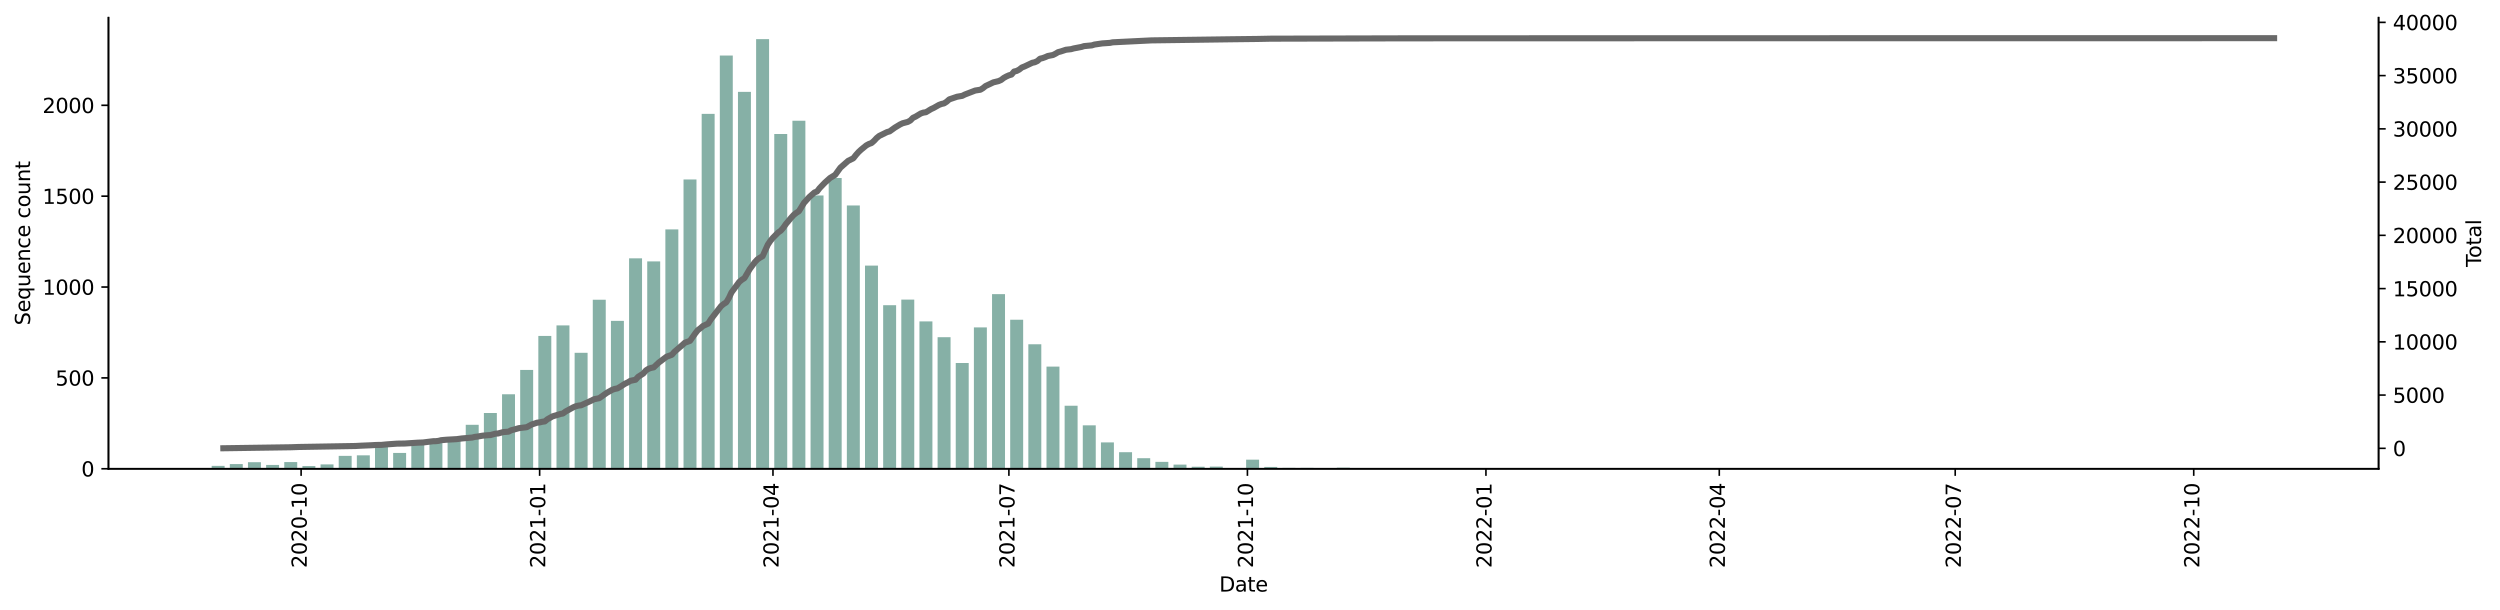<?xml version="1.0" encoding="utf-8" standalone="no"?>
<!DOCTYPE svg PUBLIC "-//W3C//DTD SVG 1.1//EN"
  "http://www.w3.org/Graphics/SVG/1.1/DTD/svg11.dtd">
<svg xmlns:xlink="http://www.w3.org/1999/xlink" width="1229.019pt" height="300.109pt" viewBox="0 0 1229.019 300.109" xmlns="http://www.w3.org/2000/svg" version="1.1">
 <defs>
  <style type="text/css">*{stroke-linejoin: round; stroke-linecap: butt}</style>
 </defs>
 <g id="figure_1">
  <g id="patch_1">
   <path d="M 0 300.109 
L 1229.019 300.109 
L 1229.019 0 
L 0 0 
z
" style="fill: #ffffff"/>
  </g>
  <g id="axes_1">
   <g id="patch_2">
    <path d="M 53.328 230.448 
L 1169.328 230.448 
L 1169.328 8.688 
L 53.328 8.688 
z
" style="fill: #ffffff"/>
   </g>
   <g id="patch_3">
    <path d="M 104.055 230.448 
L 110.428 230.448 
L 110.428 229.019 
L 104.055 229.019 
z
" clip-path="url(#p44bc450952)" style="fill: #86b0a6"/>
   </g>
   <g id="patch_4">
    <path d="M 112.977 230.448 
L 119.35 230.448 
L 119.35 228.125 
L 112.977 228.125 
z
" clip-path="url(#p44bc450952)" style="fill: #86b0a6"/>
   </g>
   <g id="patch_5">
    <path d="M 121.899 230.448 
L 128.272 230.448 
L 128.272 227.232 
L 121.899 227.232 
z
" clip-path="url(#p44bc450952)" style="fill: #86b0a6"/>
   </g>
   <g id="patch_6">
    <path d="M 130.821 230.448 
L 137.194 230.448 
L 137.194 228.572 
L 130.821 228.572 
z
" clip-path="url(#p44bc450952)" style="fill: #86b0a6"/>
   </g>
   <g id="patch_7">
    <path d="M 139.743 230.448 
L 146.116 230.448 
L 146.116 227.142 
L 139.743 227.142 
z
" clip-path="url(#p44bc450952)" style="fill: #86b0a6"/>
   </g>
   <g id="patch_8">
    <path d="M 148.665 230.448 
L 155.038 230.448 
L 155.038 229.108 
L 148.665 229.108 
z
" clip-path="url(#p44bc450952)" style="fill: #86b0a6"/>
   </g>
   <g id="patch_9">
    <path d="M 157.587 230.448 
L 163.959 230.448 
L 163.959 228.304 
L 157.587 228.304 
z
" clip-path="url(#p44bc450952)" style="fill: #86b0a6"/>
   </g>
   <g id="patch_10">
    <path d="M 166.509 230.448 
L 172.881 230.448 
L 172.881 224.105 
L 166.509 224.105 
z
" clip-path="url(#p44bc450952)" style="fill: #86b0a6"/>
   </g>
   <g id="patch_11">
    <path d="M 175.43 230.448 
L 181.803 230.448 
L 181.803 223.837 
L 175.43 223.837 
z
" clip-path="url(#p44bc450952)" style="fill: #86b0a6"/>
   </g>
   <g id="patch_12">
    <path d="M 184.352 230.448 
L 190.725 230.448 
L 190.725 219.727 
L 184.352 219.727 
z
" clip-path="url(#p44bc450952)" style="fill: #86b0a6"/>
   </g>
   <g id="patch_13">
    <path d="M 193.274 230.448 
L 199.647 230.448 
L 199.647 222.675 
L 193.274 222.675 
z
" clip-path="url(#p44bc450952)" style="fill: #86b0a6"/>
   </g>
   <g id="patch_14">
    <path d="M 202.196 230.448 
L 208.569 230.448 
L 208.569 217.762 
L 202.196 217.762 
z
" clip-path="url(#p44bc450952)" style="fill: #86b0a6"/>
   </g>
   <g id="patch_15">
    <path d="M 211.118 230.448 
L 217.491 230.448 
L 217.491 216.511 
L 211.118 216.511 
z
" clip-path="url(#p44bc450952)" style="fill: #86b0a6"/>
   </g>
   <g id="patch_16">
    <path d="M 220.04 230.448 
L 226.413 230.448 
L 226.413 215.707 
L 220.04 215.707 
z
" clip-path="url(#p44bc450952)" style="fill: #86b0a6"/>
   </g>
   <g id="patch_17">
    <path d="M 228.962 230.448 
L 235.335 230.448 
L 235.335 208.828 
L 228.962 208.828 
z
" clip-path="url(#p44bc450952)" style="fill: #86b0a6"/>
   </g>
   <g id="patch_18">
    <path d="M 237.884 230.448 
L 244.256 230.448 
L 244.256 203.021 
L 237.884 203.021 
z
" clip-path="url(#p44bc450952)" style="fill: #86b0a6"/>
   </g>
   <g id="patch_19">
    <path d="M 246.806 230.448 
L 253.178 230.448 
L 253.178 193.819 
L 246.806 193.819 
z
" clip-path="url(#p44bc450952)" style="fill: #86b0a6"/>
   </g>
   <g id="patch_20">
    <path d="M 255.727 230.448 
L 262.1 230.448 
L 262.1 181.847 
L 255.727 181.847 
z
" clip-path="url(#p44bc450952)" style="fill: #86b0a6"/>
   </g>
   <g id="patch_21">
    <path d="M 264.649 230.448 
L 271.022 230.448 
L 271.022 165.14 
L 264.649 165.14 
z
" clip-path="url(#p44bc450952)" style="fill: #86b0a6"/>
   </g>
   <g id="patch_22">
    <path d="M 273.571 230.448 
L 279.944 230.448 
L 279.944 159.959 
L 273.571 159.959 
z
" clip-path="url(#p44bc450952)" style="fill: #86b0a6"/>
   </g>
   <g id="patch_23">
    <path d="M 282.493 230.448 
L 288.866 230.448 
L 288.866 173.449 
L 282.493 173.449 
z
" clip-path="url(#p44bc450952)" style="fill: #86b0a6"/>
   </g>
   <g id="patch_24">
    <path d="M 291.415 230.448 
L 297.788 230.448 
L 297.788 147.362 
L 291.415 147.362 
z
" clip-path="url(#p44bc450952)" style="fill: #86b0a6"/>
   </g>
   <g id="patch_25">
    <path d="M 300.337 230.448 
L 306.71 230.448 
L 306.71 157.725 
L 300.337 157.725 
z
" clip-path="url(#p44bc450952)" style="fill: #86b0a6"/>
   </g>
   <g id="patch_26">
    <path d="M 309.259 230.448 
L 315.631 230.448 
L 315.631 126.992 
L 309.259 126.992 
z
" clip-path="url(#p44bc450952)" style="fill: #86b0a6"/>
   </g>
   <g id="patch_27">
    <path d="M 318.181 230.448 
L 324.553 230.448 
L 324.553 128.511 
L 318.181 128.511 
z
" clip-path="url(#p44bc450952)" style="fill: #86b0a6"/>
   </g>
   <g id="patch_28">
    <path d="M 327.102 230.448 
L 333.475 230.448 
L 333.475 112.787 
L 327.102 112.787 
z
" clip-path="url(#p44bc450952)" style="fill: #86b0a6"/>
   </g>
   <g id="patch_29">
    <path d="M 336.024 230.448 
L 342.397 230.448 
L 342.397 88.219 
L 336.024 88.219 
z
" clip-path="url(#p44bc450952)" style="fill: #86b0a6"/>
   </g>
   <g id="patch_30">
    <path d="M 344.946 230.448 
L 351.319 230.448 
L 351.319 55.967 
L 344.946 55.967 
z
" clip-path="url(#p44bc450952)" style="fill: #86b0a6"/>
   </g>
   <g id="patch_31">
    <path d="M 353.868 230.448 
L 360.241 230.448 
L 360.241 27.289 
L 353.868 27.289 
z
" clip-path="url(#p44bc450952)" style="fill: #86b0a6"/>
   </g>
   <g id="patch_32">
    <path d="M 362.79 230.448 
L 369.163 230.448 
L 369.163 45.157 
L 362.79 45.157 
z
" clip-path="url(#p44bc450952)" style="fill: #86b0a6"/>
   </g>
   <g id="patch_33">
    <path d="M 371.712 230.448 
L 378.085 230.448 
L 378.085 19.248 
L 371.712 19.248 
z
" clip-path="url(#p44bc450952)" style="fill: #86b0a6"/>
   </g>
   <g id="patch_34">
    <path d="M 380.634 230.448 
L 387.007 230.448 
L 387.007 65.883 
L 380.634 65.883 
z
" clip-path="url(#p44bc450952)" style="fill: #86b0a6"/>
   </g>
   <g id="patch_35">
    <path d="M 389.556 230.448 
L 395.928 230.448 
L 395.928 59.362 
L 389.556 59.362 
z
" clip-path="url(#p44bc450952)" style="fill: #86b0a6"/>
   </g>
   <g id="patch_36">
    <path d="M 398.478 230.448 
L 404.85 230.448 
L 404.85 96.08 
L 398.478 96.08 
z
" clip-path="url(#p44bc450952)" style="fill: #86b0a6"/>
   </g>
   <g id="patch_37">
    <path d="M 407.399 230.448 
L 413.772 230.448 
L 413.772 87.504 
L 407.399 87.504 
z
" clip-path="url(#p44bc450952)" style="fill: #86b0a6"/>
   </g>
   <g id="patch_38">
    <path d="M 416.321 230.448 
L 422.694 230.448 
L 422.694 100.994 
L 416.321 100.994 
z
" clip-path="url(#p44bc450952)" style="fill: #86b0a6"/>
   </g>
   <g id="patch_39">
    <path d="M 425.243 230.448 
L 431.616 230.448 
L 431.616 130.566 
L 425.243 130.566 
z
" clip-path="url(#p44bc450952)" style="fill: #86b0a6"/>
   </g>
   <g id="patch_40">
    <path d="M 434.165 230.448 
L 440.538 230.448 
L 440.538 150.042 
L 434.165 150.042 
z
" clip-path="url(#p44bc450952)" style="fill: #86b0a6"/>
   </g>
   <g id="patch_41">
    <path d="M 443.087 230.448 
L 449.46 230.448 
L 449.46 147.272 
L 443.087 147.272 
z
" clip-path="url(#p44bc450952)" style="fill: #86b0a6"/>
   </g>
   <g id="patch_42">
    <path d="M 452.009 230.448 
L 458.382 230.448 
L 458.382 157.993 
L 452.009 157.993 
z
" clip-path="url(#p44bc450952)" style="fill: #86b0a6"/>
   </g>
   <g id="patch_43">
    <path d="M 460.931 230.448 
L 467.303 230.448 
L 467.303 165.766 
L 460.931 165.766 
z
" clip-path="url(#p44bc450952)" style="fill: #86b0a6"/>
   </g>
   <g id="patch_44">
    <path d="M 469.853 230.448 
L 476.225 230.448 
L 476.225 178.452 
L 469.853 178.452 
z
" clip-path="url(#p44bc450952)" style="fill: #86b0a6"/>
   </g>
   <g id="patch_45">
    <path d="M 478.774 230.448 
L 485.147 230.448 
L 485.147 160.941 
L 478.774 160.941 
z
" clip-path="url(#p44bc450952)" style="fill: #86b0a6"/>
   </g>
   <g id="patch_46">
    <path d="M 487.696 230.448 
L 494.069 230.448 
L 494.069 144.592 
L 487.696 144.592 
z
" clip-path="url(#p44bc450952)" style="fill: #86b0a6"/>
   </g>
   <g id="patch_47">
    <path d="M 496.618 230.448 
L 502.991 230.448 
L 502.991 157.189 
L 496.618 157.189 
z
" clip-path="url(#p44bc450952)" style="fill: #86b0a6"/>
   </g>
   <g id="patch_48">
    <path d="M 505.54 230.448 
L 511.913 230.448 
L 511.913 169.25 
L 505.54 169.25 
z
" clip-path="url(#p44bc450952)" style="fill: #86b0a6"/>
   </g>
   <g id="patch_49">
    <path d="M 514.462 230.448 
L 520.835 230.448 
L 520.835 180.239 
L 514.462 180.239 
z
" clip-path="url(#p44bc450952)" style="fill: #86b0a6"/>
   </g>
   <g id="patch_50">
    <path d="M 523.384 230.448 
L 529.757 230.448 
L 529.757 199.447 
L 523.384 199.447 
z
" clip-path="url(#p44bc450952)" style="fill: #86b0a6"/>
   </g>
   <g id="patch_51">
    <path d="M 532.306 230.448 
L 538.679 230.448 
L 538.679 209.096 
L 532.306 209.096 
z
" clip-path="url(#p44bc450952)" style="fill: #86b0a6"/>
   </g>
   <g id="patch_52">
    <path d="M 541.228 230.448 
L 547.6 230.448 
L 547.6 217.494 
L 541.228 217.494 
z
" clip-path="url(#p44bc450952)" style="fill: #86b0a6"/>
   </g>
   <g id="patch_53">
    <path d="M 550.15 230.448 
L 556.522 230.448 
L 556.522 222.318 
L 550.15 222.318 
z
" clip-path="url(#p44bc450952)" style="fill: #86b0a6"/>
   </g>
   <g id="patch_54">
    <path d="M 559.071 230.448 
L 565.444 230.448 
L 565.444 225.266 
L 559.071 225.266 
z
" clip-path="url(#p44bc450952)" style="fill: #86b0a6"/>
   </g>
   <g id="patch_55">
    <path d="M 567.993 230.448 
L 574.366 230.448 
L 574.366 227.053 
L 567.993 227.053 
z
" clip-path="url(#p44bc450952)" style="fill: #86b0a6"/>
   </g>
   <g id="patch_56">
    <path d="M 576.915 230.448 
L 583.288 230.448 
L 583.288 228.393 
L 576.915 228.393 
z
" clip-path="url(#p44bc450952)" style="fill: #86b0a6"/>
   </g>
   <g id="patch_57">
    <path d="M 585.837 230.448 
L 592.21 230.448 
L 592.21 229.465 
L 585.837 229.465 
z
" clip-path="url(#p44bc450952)" style="fill: #86b0a6"/>
   </g>
   <g id="patch_58">
    <path d="M 594.759 230.448 
L 601.132 230.448 
L 601.132 229.376 
L 594.759 229.376 
z
" clip-path="url(#p44bc450952)" style="fill: #86b0a6"/>
   </g>
   <g id="patch_59">
    <path d="M 603.681 230.448 
L 610.054 230.448 
L 610.054 230.18 
L 603.681 230.18 
z
" clip-path="url(#p44bc450952)" style="fill: #86b0a6"/>
   </g>
   <g id="patch_60">
    <path d="M 612.603 230.448 
L 618.975 230.448 
L 618.975 225.981 
L 612.603 225.981 
z
" clip-path="url(#p44bc450952)" style="fill: #86b0a6"/>
   </g>
   <g id="patch_61">
    <path d="M 621.525 230.448 
L 627.897 230.448 
L 627.897 229.555 
L 621.525 229.555 
z
" clip-path="url(#p44bc450952)" style="fill: #86b0a6"/>
   </g>
   <g id="patch_62">
    <path d="M 630.446 230.448 
L 636.819 230.448 
L 636.819 230.001 
L 630.446 230.001 
z
" clip-path="url(#p44bc450952)" style="fill: #86b0a6"/>
   </g>
   <g id="patch_63">
    <path d="M 639.368 230.448 
L 645.741 230.448 
L 645.741 230.001 
L 639.368 230.001 
z
" clip-path="url(#p44bc450952)" style="fill: #86b0a6"/>
   </g>
   <g id="patch_64">
    <path d="M 648.29 230.448 
L 654.663 230.448 
L 654.663 230.18 
L 648.29 230.18 
z
" clip-path="url(#p44bc450952)" style="fill: #86b0a6"/>
   </g>
   <g id="patch_65">
    <path d="M 657.212 230.448 
L 663.585 230.448 
L 663.585 229.912 
L 657.212 229.912 
z
" clip-path="url(#p44bc450952)" style="fill: #86b0a6"/>
   </g>
   <g id="patch_66">
    <path d="M 666.134 230.448 
L 672.507 230.448 
L 672.507 230.359 
L 666.134 230.359 
z
" clip-path="url(#p44bc450952)" style="fill: #86b0a6"/>
   </g>
   <g id="patch_67">
    <path d="M 675.056 230.448 
L 681.429 230.448 
L 681.429 230.269 
L 675.056 230.269 
z
" clip-path="url(#p44bc450952)" style="fill: #86b0a6"/>
   </g>
   <g id="patch_68">
    <path d="M 683.978 230.448 
L 690.351 230.448 
L 690.351 230.18 
L 683.978 230.18 
z
" clip-path="url(#p44bc450952)" style="fill: #86b0a6"/>
   </g>
   <g id="patch_69">
    <path d="M 692.9 230.448 
L 699.272 230.448 
L 699.272 230.359 
L 692.9 230.359 
z
" clip-path="url(#p44bc450952)" style="fill: #86b0a6"/>
   </g>
   <g id="patch_70">
    <path d="M 701.822 230.448 
L 708.194 230.448 
L 708.194 230.359 
L 701.822 230.359 
z
" clip-path="url(#p44bc450952)" style="fill: #86b0a6"/>
   </g>
   <g id="patch_71">
    <path d="M 719.665 230.448 
L 726.038 230.448 
L 726.038 230.359 
L 719.665 230.359 
z
" clip-path="url(#p44bc450952)" style="fill: #86b0a6"/>
   </g>
   <g id="patch_72">
    <path d="M 728.587 230.448 
L 734.96 230.448 
L 734.96 230.359 
L 728.587 230.359 
z
" clip-path="url(#p44bc450952)" style="fill: #86b0a6"/>
   </g>
   <g id="patch_73">
    <path d="M 746.431 230.448 
L 752.804 230.448 
L 752.804 230.269 
L 746.431 230.269 
z
" clip-path="url(#p44bc450952)" style="fill: #86b0a6"/>
   </g>
   <g id="patch_74">
    <path d="M 817.806 230.448 
L 824.179 230.448 
L 824.179 230.269 
L 817.806 230.269 
z
" clip-path="url(#p44bc450952)" style="fill: #86b0a6"/>
   </g>
   <g id="patch_75">
    <path d="M 826.728 230.448 
L 833.101 230.448 
L 833.101 230.359 
L 826.728 230.359 
z
" clip-path="url(#p44bc450952)" style="fill: #86b0a6"/>
   </g>
   <g id="patch_76">
    <path d="M 1005.165 230.448 
L 1011.538 230.448 
L 1011.538 230.359 
L 1005.165 230.359 
z
" clip-path="url(#p44bc450952)" style="fill: #86b0a6"/>
   </g>
   <g id="patch_77">
    <path d="M 1040.853 230.448 
L 1047.226 230.448 
L 1047.226 230.359 
L 1040.853 230.359 
z
" clip-path="url(#p44bc450952)" style="fill: #86b0a6"/>
   </g>
   <g id="patch_78">
    <path d="M 1067.619 230.448 
L 1073.991 230.448 
L 1073.991 230.359 
L 1067.619 230.359 
z
" clip-path="url(#p44bc450952)" style="fill: #86b0a6"/>
   </g>
   <g id="patch_79">
    <path d="M 1112.228 230.448 
L 1118.601 230.448 
L 1118.601 230.269 
L 1112.228 230.269 
z
" clip-path="url(#p44bc450952)" style="fill: #86b0a6"/>
   </g>
   <g id="matplotlib.axis_1">
    <g id="xtick_1">
     <g id="line2d_1">
      <defs>
       <path id="ma2fa3b0c61" d="M 0 0 
L 0 3.5 
" style="stroke: #000000; stroke-width: 0.8"/>
      </defs>
      <g>
       <use xlink:href="#ma2fa3b0c61" x="148.028" y="230.448" style="stroke: #000000; stroke-width: 0.8"/>
      </g>
     </g>
     <g id="text_1">
      <!-- 2020-10 -->
      <g transform="translate(150.787 279.231)rotate(-90)scale(0.1 -0.1)">
       <defs>
        <path id="DejaVuSans-32" d="M 1228 531 
L 3431 531 
L 3431 0 
L 469 0 
L 469 531 
Q 828 903 1448 1529 
Q 2069 2156 2228 2338 
Q 2531 2678 2651 2914 
Q 2772 3150 2772 3378 
Q 2772 3750 2511 3984 
Q 2250 4219 1831 4219 
Q 1534 4219 1204 4116 
Q 875 4013 500 3803 
L 500 4441 
Q 881 4594 1212 4672 
Q 1544 4750 1819 4750 
Q 2544 4750 2975 4387 
Q 3406 4025 3406 3419 
Q 3406 3131 3298 2873 
Q 3191 2616 2906 2266 
Q 2828 2175 2409 1742 
Q 1991 1309 1228 531 
z
" transform="scale(0.016)"/>
        <path id="DejaVuSans-30" d="M 2034 4250 
Q 1547 4250 1301 3770 
Q 1056 3291 1056 2328 
Q 1056 1369 1301 889 
Q 1547 409 2034 409 
Q 2525 409 2770 889 
Q 3016 1369 3016 2328 
Q 3016 3291 2770 3770 
Q 2525 4250 2034 4250 
z
M 2034 4750 
Q 2819 4750 3233 4129 
Q 3647 3509 3647 2328 
Q 3647 1150 3233 529 
Q 2819 -91 2034 -91 
Q 1250 -91 836 529 
Q 422 1150 422 2328 
Q 422 3509 836 4129 
Q 1250 4750 2034 4750 
z
" transform="scale(0.016)"/>
        <path id="DejaVuSans-2d" d="M 313 2009 
L 1997 2009 
L 1997 1497 
L 313 1497 
L 313 2009 
z
" transform="scale(0.016)"/>
        <path id="DejaVuSans-31" d="M 794 531 
L 1825 531 
L 1825 4091 
L 703 3866 
L 703 4441 
L 1819 4666 
L 2450 4666 
L 2450 531 
L 3481 531 
L 3481 0 
L 794 0 
L 794 531 
z
" transform="scale(0.016)"/>
       </defs>
       <use xlink:href="#DejaVuSans-32"/>
       <use xlink:href="#DejaVuSans-30" x="63.623"/>
       <use xlink:href="#DejaVuSans-32" x="127.246"/>
       <use xlink:href="#DejaVuSans-30" x="190.869"/>
       <use xlink:href="#DejaVuSans-2d" x="254.492"/>
       <use xlink:href="#DejaVuSans-31" x="290.576"/>
       <use xlink:href="#DejaVuSans-30" x="354.199"/>
      </g>
     </g>
    </g>
    <g id="xtick_2">
     <g id="line2d_2">
      <g>
       <use xlink:href="#ma2fa3b0c61" x="265.287" y="230.448" style="stroke: #000000; stroke-width: 0.8"/>
      </g>
     </g>
     <g id="text_2">
      <!-- 2021-01 -->
      <g transform="translate(268.046 279.231)rotate(-90)scale(0.1 -0.1)">
       <use xlink:href="#DejaVuSans-32"/>
       <use xlink:href="#DejaVuSans-30" x="63.623"/>
       <use xlink:href="#DejaVuSans-32" x="127.246"/>
       <use xlink:href="#DejaVuSans-31" x="190.869"/>
       <use xlink:href="#DejaVuSans-2d" x="254.492"/>
       <use xlink:href="#DejaVuSans-30" x="290.576"/>
       <use xlink:href="#DejaVuSans-31" x="354.199"/>
      </g>
     </g>
    </g>
    <g id="xtick_3">
     <g id="line2d_3">
      <g>
       <use xlink:href="#ma2fa3b0c61" x="379.996" y="230.448" style="stroke: #000000; stroke-width: 0.8"/>
      </g>
     </g>
     <g id="text_3">
      <!-- 2021-04 -->
      <g transform="translate(382.756 279.231)rotate(-90)scale(0.1 -0.1)">
       <defs>
        <path id="DejaVuSans-34" d="M 2419 4116 
L 825 1625 
L 2419 1625 
L 2419 4116 
z
M 2253 4666 
L 3047 4666 
L 3047 1625 
L 3713 1625 
L 3713 1100 
L 3047 1100 
L 3047 0 
L 2419 0 
L 2419 1100 
L 313 1100 
L 313 1709 
L 2253 4666 
z
" transform="scale(0.016)"/>
       </defs>
       <use xlink:href="#DejaVuSans-32"/>
       <use xlink:href="#DejaVuSans-30" x="63.623"/>
       <use xlink:href="#DejaVuSans-32" x="127.246"/>
       <use xlink:href="#DejaVuSans-31" x="190.869"/>
       <use xlink:href="#DejaVuSans-2d" x="254.492"/>
       <use xlink:href="#DejaVuSans-30" x="290.576"/>
       <use xlink:href="#DejaVuSans-34" x="354.199"/>
      </g>
     </g>
    </g>
    <g id="xtick_4">
     <g id="line2d_4">
      <g>
       <use xlink:href="#ma2fa3b0c61" x="495.981" y="230.448" style="stroke: #000000; stroke-width: 0.8"/>
      </g>
     </g>
     <g id="text_4">
      <!-- 2021-07 -->
      <g transform="translate(498.74 279.231)rotate(-90)scale(0.1 -0.1)">
       <defs>
        <path id="DejaVuSans-37" d="M 525 4666 
L 3525 4666 
L 3525 4397 
L 1831 0 
L 1172 0 
L 2766 4134 
L 525 4134 
L 525 4666 
z
" transform="scale(0.016)"/>
       </defs>
       <use xlink:href="#DejaVuSans-32"/>
       <use xlink:href="#DejaVuSans-30" x="63.623"/>
       <use xlink:href="#DejaVuSans-32" x="127.246"/>
       <use xlink:href="#DejaVuSans-31" x="190.869"/>
       <use xlink:href="#DejaVuSans-2d" x="254.492"/>
       <use xlink:href="#DejaVuSans-30" x="290.576"/>
       <use xlink:href="#DejaVuSans-37" x="354.199"/>
      </g>
     </g>
    </g>
    <g id="xtick_5">
     <g id="line2d_5">
      <g>
       <use xlink:href="#ma2fa3b0c61" x="613.24" y="230.448" style="stroke: #000000; stroke-width: 0.8"/>
      </g>
     </g>
     <g id="text_5">
      <!-- 2021-10 -->
      <g transform="translate(615.999 279.231)rotate(-90)scale(0.1 -0.1)">
       <use xlink:href="#DejaVuSans-32"/>
       <use xlink:href="#DejaVuSans-30" x="63.623"/>
       <use xlink:href="#DejaVuSans-32" x="127.246"/>
       <use xlink:href="#DejaVuSans-31" x="190.869"/>
       <use xlink:href="#DejaVuSans-2d" x="254.492"/>
       <use xlink:href="#DejaVuSans-31" x="290.576"/>
       <use xlink:href="#DejaVuSans-30" x="354.199"/>
      </g>
     </g>
    </g>
    <g id="xtick_6">
     <g id="line2d_6">
      <g>
       <use xlink:href="#ma2fa3b0c61" x="730.499" y="230.448" style="stroke: #000000; stroke-width: 0.8"/>
      </g>
     </g>
     <g id="text_6">
      <!-- 2022-01 -->
      <g transform="translate(733.258 279.231)rotate(-90)scale(0.1 -0.1)">
       <use xlink:href="#DejaVuSans-32"/>
       <use xlink:href="#DejaVuSans-30" x="63.623"/>
       <use xlink:href="#DejaVuSans-32" x="127.246"/>
       <use xlink:href="#DejaVuSans-32" x="190.869"/>
       <use xlink:href="#DejaVuSans-2d" x="254.492"/>
       <use xlink:href="#DejaVuSans-30" x="290.576"/>
       <use xlink:href="#DejaVuSans-31" x="354.199"/>
      </g>
     </g>
    </g>
    <g id="xtick_7">
     <g id="line2d_7">
      <g>
       <use xlink:href="#ma2fa3b0c61" x="845.209" y="230.448" style="stroke: #000000; stroke-width: 0.8"/>
      </g>
     </g>
     <g id="text_7">
      <!-- 2022-04 -->
      <g transform="translate(847.968 279.231)rotate(-90)scale(0.1 -0.1)">
       <use xlink:href="#DejaVuSans-32"/>
       <use xlink:href="#DejaVuSans-30" x="63.623"/>
       <use xlink:href="#DejaVuSans-32" x="127.246"/>
       <use xlink:href="#DejaVuSans-32" x="190.869"/>
       <use xlink:href="#DejaVuSans-2d" x="254.492"/>
       <use xlink:href="#DejaVuSans-30" x="290.576"/>
       <use xlink:href="#DejaVuSans-34" x="354.199"/>
      </g>
     </g>
    </g>
    <g id="xtick_8">
     <g id="line2d_8">
      <g>
       <use xlink:href="#ma2fa3b0c61" x="961.193" y="230.448" style="stroke: #000000; stroke-width: 0.8"/>
      </g>
     </g>
     <g id="text_8">
      <!-- 2022-07 -->
      <g transform="translate(963.953 279.231)rotate(-90)scale(0.1 -0.1)">
       <use xlink:href="#DejaVuSans-32"/>
       <use xlink:href="#DejaVuSans-30" x="63.623"/>
       <use xlink:href="#DejaVuSans-32" x="127.246"/>
       <use xlink:href="#DejaVuSans-32" x="190.869"/>
       <use xlink:href="#DejaVuSans-2d" x="254.492"/>
       <use xlink:href="#DejaVuSans-30" x="290.576"/>
       <use xlink:href="#DejaVuSans-37" x="354.199"/>
      </g>
     </g>
    </g>
    <g id="xtick_9">
     <g id="line2d_9">
      <g>
       <use xlink:href="#ma2fa3b0c61" x="1078.452" y="230.448" style="stroke: #000000; stroke-width: 0.8"/>
      </g>
     </g>
     <g id="text_9">
      <!-- 2022-10 -->
      <g transform="translate(1081.212 279.231)rotate(-90)scale(0.1 -0.1)">
       <use xlink:href="#DejaVuSans-32"/>
       <use xlink:href="#DejaVuSans-30" x="63.623"/>
       <use xlink:href="#DejaVuSans-32" x="127.246"/>
       <use xlink:href="#DejaVuSans-32" x="190.869"/>
       <use xlink:href="#DejaVuSans-2d" x="254.492"/>
       <use xlink:href="#DejaVuSans-31" x="290.576"/>
       <use xlink:href="#DejaVuSans-30" x="354.199"/>
      </g>
     </g>
    </g>
    <g id="text_10">
     <!-- Date -->
     <g transform="translate(599.377 290.829)scale(0.1 -0.1)">
      <defs>
       <path id="DejaVuSans-44" d="M 1259 4147 
L 1259 519 
L 2022 519 
Q 2988 519 3436 956 
Q 3884 1394 3884 2338 
Q 3884 3275 3436 3711 
Q 2988 4147 2022 4147 
L 1259 4147 
z
M 628 4666 
L 1925 4666 
Q 3281 4666 3915 4102 
Q 4550 3538 4550 2338 
Q 4550 1131 3912 565 
Q 3275 0 1925 0 
L 628 0 
L 628 4666 
z
" transform="scale(0.016)"/>
       <path id="DejaVuSans-61" d="M 2194 1759 
Q 1497 1759 1228 1600 
Q 959 1441 959 1056 
Q 959 750 1161 570 
Q 1363 391 1709 391 
Q 2188 391 2477 730 
Q 2766 1069 2766 1631 
L 2766 1759 
L 2194 1759 
z
M 3341 1997 
L 3341 0 
L 2766 0 
L 2766 531 
Q 2569 213 2275 61 
Q 1981 -91 1556 -91 
Q 1019 -91 701 211 
Q 384 513 384 1019 
Q 384 1609 779 1909 
Q 1175 2209 1959 2209 
L 2766 2209 
L 2766 2266 
Q 2766 2663 2505 2880 
Q 2244 3097 1772 3097 
Q 1472 3097 1187 3025 
Q 903 2953 641 2809 
L 641 3341 
Q 956 3463 1253 3523 
Q 1550 3584 1831 3584 
Q 2591 3584 2966 3190 
Q 3341 2797 3341 1997 
z
" transform="scale(0.016)"/>
       <path id="DejaVuSans-74" d="M 1172 4494 
L 1172 3500 
L 2356 3500 
L 2356 3053 
L 1172 3053 
L 1172 1153 
Q 1172 725 1289 603 
Q 1406 481 1766 481 
L 2356 481 
L 2356 0 
L 1766 0 
Q 1100 0 847 248 
Q 594 497 594 1153 
L 594 3053 
L 172 3053 
L 172 3500 
L 594 3500 
L 594 4494 
L 1172 4494 
z
" transform="scale(0.016)"/>
       <path id="DejaVuSans-65" d="M 3597 1894 
L 3597 1613 
L 953 1613 
Q 991 1019 1311 708 
Q 1631 397 2203 397 
Q 2534 397 2845 478 
Q 3156 559 3463 722 
L 3463 178 
Q 3153 47 2828 -22 
Q 2503 -91 2169 -91 
Q 1331 -91 842 396 
Q 353 884 353 1716 
Q 353 2575 817 3079 
Q 1281 3584 2069 3584 
Q 2775 3584 3186 3129 
Q 3597 2675 3597 1894 
z
M 3022 2063 
Q 3016 2534 2758 2815 
Q 2500 3097 2075 3097 
Q 1594 3097 1305 2825 
Q 1016 2553 972 2059 
L 3022 2063 
z
" transform="scale(0.016)"/>
      </defs>
      <use xlink:href="#DejaVuSans-44"/>
      <use xlink:href="#DejaVuSans-61" x="77.002"/>
      <use xlink:href="#DejaVuSans-74" x="138.281"/>
      <use xlink:href="#DejaVuSans-65" x="177.49"/>
     </g>
    </g>
   </g>
   <g id="matplotlib.axis_2">
    <g id="ytick_1">
     <g id="line2d_10">
      <defs>
       <path id="mbdc22fef7d" d="M 0 0 
L -3.5 0 
" style="stroke: #000000; stroke-width: 0.8"/>
      </defs>
      <g>
       <use xlink:href="#mbdc22fef7d" x="53.328" y="230.448" style="stroke: #000000; stroke-width: 0.8"/>
      </g>
     </g>
     <g id="text_11">
      <!-- 0 -->
      <g transform="translate(39.966 234.247)scale(0.1 -0.1)">
       <use xlink:href="#DejaVuSans-30"/>
      </g>
     </g>
    </g>
    <g id="ytick_2">
     <g id="line2d_11">
      <g>
       <use xlink:href="#mbdc22fef7d" x="53.328" y="185.778" style="stroke: #000000; stroke-width: 0.8"/>
      </g>
     </g>
     <g id="text_12">
      <!-- 500 -->
      <g transform="translate(27.241 189.577)scale(0.1 -0.1)">
       <defs>
        <path id="DejaVuSans-35" d="M 691 4666 
L 3169 4666 
L 3169 4134 
L 1269 4134 
L 1269 2991 
Q 1406 3038 1543 3061 
Q 1681 3084 1819 3084 
Q 2600 3084 3056 2656 
Q 3513 2228 3513 1497 
Q 3513 744 3044 326 
Q 2575 -91 1722 -91 
Q 1428 -91 1123 -41 
Q 819 9 494 109 
L 494 744 
Q 775 591 1075 516 
Q 1375 441 1709 441 
Q 2250 441 2565 725 
Q 2881 1009 2881 1497 
Q 2881 1984 2565 2268 
Q 2250 2553 1709 2553 
Q 1456 2553 1204 2497 
Q 953 2441 691 2322 
L 691 4666 
z
" transform="scale(0.016)"/>
       </defs>
       <use xlink:href="#DejaVuSans-35"/>
       <use xlink:href="#DejaVuSans-30" x="63.623"/>
       <use xlink:href="#DejaVuSans-30" x="127.246"/>
      </g>
     </g>
    </g>
    <g id="ytick_3">
     <g id="line2d_12">
      <g>
       <use xlink:href="#mbdc22fef7d" x="53.328" y="141.108" style="stroke: #000000; stroke-width: 0.8"/>
      </g>
     </g>
     <g id="text_13">
      <!-- 1000 -->
      <g transform="translate(20.878 144.907)scale(0.1 -0.1)">
       <use xlink:href="#DejaVuSans-31"/>
       <use xlink:href="#DejaVuSans-30" x="63.623"/>
       <use xlink:href="#DejaVuSans-30" x="127.246"/>
       <use xlink:href="#DejaVuSans-30" x="190.869"/>
      </g>
     </g>
    </g>
    <g id="ytick_4">
     <g id="line2d_13">
      <g>
       <use xlink:href="#mbdc22fef7d" x="53.328" y="96.438" style="stroke: #000000; stroke-width: 0.8"/>
      </g>
     </g>
     <g id="text_14">
      <!-- 1500 -->
      <g transform="translate(20.878 100.237)scale(0.1 -0.1)">
       <use xlink:href="#DejaVuSans-31"/>
       <use xlink:href="#DejaVuSans-35" x="63.623"/>
       <use xlink:href="#DejaVuSans-30" x="127.246"/>
       <use xlink:href="#DejaVuSans-30" x="190.869"/>
      </g>
     </g>
    </g>
    <g id="ytick_5">
     <g id="line2d_14">
      <g>
       <use xlink:href="#mbdc22fef7d" x="53.328" y="51.768" style="stroke: #000000; stroke-width: 0.8"/>
      </g>
     </g>
     <g id="text_15">
      <!-- 2000 -->
      <g transform="translate(20.878 55.567)scale(0.1 -0.1)">
       <use xlink:href="#DejaVuSans-32"/>
       <use xlink:href="#DejaVuSans-30" x="63.623"/>
       <use xlink:href="#DejaVuSans-30" x="127.246"/>
       <use xlink:href="#DejaVuSans-30" x="190.869"/>
      </g>
     </g>
    </g>
    <g id="text_16">
     <!-- Sequence count -->
     <g transform="translate(14.798 159.928)rotate(-90)scale(0.1 -0.1)">
      <defs>
       <path id="DejaVuSans-53" d="M 3425 4513 
L 3425 3897 
Q 3066 4069 2747 4153 
Q 2428 4238 2131 4238 
Q 1616 4238 1336 4038 
Q 1056 3838 1056 3469 
Q 1056 3159 1242 3001 
Q 1428 2844 1947 2747 
L 2328 2669 
Q 3034 2534 3370 2195 
Q 3706 1856 3706 1288 
Q 3706 609 3251 259 
Q 2797 -91 1919 -91 
Q 1588 -91 1214 -16 
Q 841 59 441 206 
L 441 856 
Q 825 641 1194 531 
Q 1563 422 1919 422 
Q 2459 422 2753 634 
Q 3047 847 3047 1241 
Q 3047 1584 2836 1778 
Q 2625 1972 2144 2069 
L 1759 2144 
Q 1053 2284 737 2584 
Q 422 2884 422 3419 
Q 422 4038 858 4394 
Q 1294 4750 2059 4750 
Q 2388 4750 2728 4690 
Q 3069 4631 3425 4513 
z
" transform="scale(0.016)"/>
       <path id="DejaVuSans-71" d="M 947 1747 
Q 947 1113 1208 752 
Q 1469 391 1925 391 
Q 2381 391 2643 752 
Q 2906 1113 2906 1747 
Q 2906 2381 2643 2742 
Q 2381 3103 1925 3103 
Q 1469 3103 1208 2742 
Q 947 2381 947 1747 
z
M 2906 525 
Q 2725 213 2448 61 
Q 2172 -91 1784 -91 
Q 1150 -91 751 415 
Q 353 922 353 1747 
Q 353 2572 751 3078 
Q 1150 3584 1784 3584 
Q 2172 3584 2448 3432 
Q 2725 3281 2906 2969 
L 2906 3500 
L 3481 3500 
L 3481 -1331 
L 2906 -1331 
L 2906 525 
z
" transform="scale(0.016)"/>
       <path id="DejaVuSans-75" d="M 544 1381 
L 544 3500 
L 1119 3500 
L 1119 1403 
Q 1119 906 1312 657 
Q 1506 409 1894 409 
Q 2359 409 2629 706 
Q 2900 1003 2900 1516 
L 2900 3500 
L 3475 3500 
L 3475 0 
L 2900 0 
L 2900 538 
Q 2691 219 2414 64 
Q 2138 -91 1772 -91 
Q 1169 -91 856 284 
Q 544 659 544 1381 
z
M 1991 3584 
L 1991 3584 
z
" transform="scale(0.016)"/>
       <path id="DejaVuSans-6e" d="M 3513 2113 
L 3513 0 
L 2938 0 
L 2938 2094 
Q 2938 2591 2744 2837 
Q 2550 3084 2163 3084 
Q 1697 3084 1428 2787 
Q 1159 2491 1159 1978 
L 1159 0 
L 581 0 
L 581 3500 
L 1159 3500 
L 1159 2956 
Q 1366 3272 1645 3428 
Q 1925 3584 2291 3584 
Q 2894 3584 3203 3211 
Q 3513 2838 3513 2113 
z
" transform="scale(0.016)"/>
       <path id="DejaVuSans-63" d="M 3122 3366 
L 3122 2828 
Q 2878 2963 2633 3030 
Q 2388 3097 2138 3097 
Q 1578 3097 1268 2742 
Q 959 2388 959 1747 
Q 959 1106 1268 751 
Q 1578 397 2138 397 
Q 2388 397 2633 464 
Q 2878 531 3122 666 
L 3122 134 
Q 2881 22 2623 -34 
Q 2366 -91 2075 -91 
Q 1284 -91 818 406 
Q 353 903 353 1747 
Q 353 2603 823 3093 
Q 1294 3584 2113 3584 
Q 2378 3584 2631 3529 
Q 2884 3475 3122 3366 
z
" transform="scale(0.016)"/>
       <path id="DejaVuSans-20" transform="scale(0.016)"/>
       <path id="DejaVuSans-6f" d="M 1959 3097 
Q 1497 3097 1228 2736 
Q 959 2375 959 1747 
Q 959 1119 1226 758 
Q 1494 397 1959 397 
Q 2419 397 2687 759 
Q 2956 1122 2956 1747 
Q 2956 2369 2687 2733 
Q 2419 3097 1959 3097 
z
M 1959 3584 
Q 2709 3584 3137 3096 
Q 3566 2609 3566 1747 
Q 3566 888 3137 398 
Q 2709 -91 1959 -91 
Q 1206 -91 779 398 
Q 353 888 353 1747 
Q 353 2609 779 3096 
Q 1206 3584 1959 3584 
z
" transform="scale(0.016)"/>
      </defs>
      <use xlink:href="#DejaVuSans-53"/>
      <use xlink:href="#DejaVuSans-65" x="63.477"/>
      <use xlink:href="#DejaVuSans-71" x="125"/>
      <use xlink:href="#DejaVuSans-75" x="188.477"/>
      <use xlink:href="#DejaVuSans-65" x="251.855"/>
      <use xlink:href="#DejaVuSans-6e" x="313.379"/>
      <use xlink:href="#DejaVuSans-63" x="376.758"/>
      <use xlink:href="#DejaVuSans-65" x="431.738"/>
      <use xlink:href="#DejaVuSans-20" x="493.262"/>
      <use xlink:href="#DejaVuSans-63" x="525.049"/>
      <use xlink:href="#DejaVuSans-6f" x="580.029"/>
      <use xlink:href="#DejaVuSans-75" x="641.211"/>
      <use xlink:href="#DejaVuSans-6e" x="704.59"/>
      <use xlink:href="#DejaVuSans-74" x="767.969"/>
     </g>
    </g>
   </g>
   <g id="patch_80">
    <path d="M 53.328 230.448 
L 53.328 8.688 
" style="fill: none; stroke: #000000; stroke-width: 0.8; stroke-linejoin: miter; stroke-linecap: square"/>
   </g>
   <g id="patch_81">
    <path d="M 1169.328 230.448 
L 1169.328 8.688 
" style="fill: none; stroke: #000000; stroke-width: 0.8; stroke-linejoin: miter; stroke-linecap: square"/>
   </g>
   <g id="patch_82">
    <path d="M 53.328 230.448 
L 1169.328 230.448 
" style="fill: none; stroke: #000000; stroke-width: 0.8; stroke-linejoin: miter; stroke-linecap: square"/>
   </g>
  </g>
  <g id="axes_2">
   <g id="matplotlib.axis_3">
    <g id="ytick_6">
     <g id="line2d_15">
      <defs>
       <path id="m717a4b5b28" d="M 0 0 
L 3.5 0 
" style="stroke: #000000; stroke-width: 0.8"/>
      </defs>
      <g>
       <use xlink:href="#m717a4b5b28" x="1169.328" y="220.399" style="stroke: #000000; stroke-width: 0.8"/>
      </g>
     </g>
     <g id="text_17">
      <!-- 0 -->
      <g transform="translate(1176.328 224.199)scale(0.1 -0.1)">
       <use xlink:href="#DejaVuSans-30"/>
      </g>
     </g>
    </g>
    <g id="ytick_7">
     <g id="line2d_16">
      <g>
       <use xlink:href="#m717a4b5b28" x="1169.328" y="194.224" style="stroke: #000000; stroke-width: 0.8"/>
      </g>
     </g>
     <g id="text_18">
      <!-- 5000 -->
      <g transform="translate(1176.328 198.024)scale(0.1 -0.1)">
       <use xlink:href="#DejaVuSans-35"/>
       <use xlink:href="#DejaVuSans-30" x="63.623"/>
       <use xlink:href="#DejaVuSans-30" x="127.246"/>
       <use xlink:href="#DejaVuSans-30" x="190.869"/>
      </g>
     </g>
    </g>
    <g id="ytick_8">
     <g id="line2d_17">
      <g>
       <use xlink:href="#m717a4b5b28" x="1169.328" y="168.049" style="stroke: #000000; stroke-width: 0.8"/>
      </g>
     </g>
     <g id="text_19">
      <!-- 10000 -->
      <g transform="translate(1176.328 171.849)scale(0.1 -0.1)">
       <use xlink:href="#DejaVuSans-31"/>
       <use xlink:href="#DejaVuSans-30" x="63.623"/>
       <use xlink:href="#DejaVuSans-30" x="127.246"/>
       <use xlink:href="#DejaVuSans-30" x="190.869"/>
       <use xlink:href="#DejaVuSans-30" x="254.492"/>
      </g>
     </g>
    </g>
    <g id="ytick_9">
     <g id="line2d_18">
      <g>
       <use xlink:href="#m717a4b5b28" x="1169.328" y="141.874" style="stroke: #000000; stroke-width: 0.8"/>
      </g>
     </g>
     <g id="text_20">
      <!-- 15000 -->
      <g transform="translate(1176.328 145.674)scale(0.1 -0.1)">
       <use xlink:href="#DejaVuSans-31"/>
       <use xlink:href="#DejaVuSans-35" x="63.623"/>
       <use xlink:href="#DejaVuSans-30" x="127.246"/>
       <use xlink:href="#DejaVuSans-30" x="190.869"/>
       <use xlink:href="#DejaVuSans-30" x="254.492"/>
      </g>
     </g>
    </g>
    <g id="ytick_10">
     <g id="line2d_19">
      <g>
       <use xlink:href="#m717a4b5b28" x="1169.328" y="115.699" style="stroke: #000000; stroke-width: 0.8"/>
      </g>
     </g>
     <g id="text_21">
      <!-- 20000 -->
      <g transform="translate(1176.328 119.499)scale(0.1 -0.1)">
       <use xlink:href="#DejaVuSans-32"/>
       <use xlink:href="#DejaVuSans-30" x="63.623"/>
       <use xlink:href="#DejaVuSans-30" x="127.246"/>
       <use xlink:href="#DejaVuSans-30" x="190.869"/>
       <use xlink:href="#DejaVuSans-30" x="254.492"/>
      </g>
     </g>
    </g>
    <g id="ytick_11">
     <g id="line2d_20">
      <g>
       <use xlink:href="#m717a4b5b28" x="1169.328" y="89.524" style="stroke: #000000; stroke-width: 0.8"/>
      </g>
     </g>
     <g id="text_22">
      <!-- 25000 -->
      <g transform="translate(1176.328 93.323)scale(0.1 -0.1)">
       <use xlink:href="#DejaVuSans-32"/>
       <use xlink:href="#DejaVuSans-35" x="63.623"/>
       <use xlink:href="#DejaVuSans-30" x="127.246"/>
       <use xlink:href="#DejaVuSans-30" x="190.869"/>
       <use xlink:href="#DejaVuSans-30" x="254.492"/>
      </g>
     </g>
    </g>
    <g id="ytick_12">
     <g id="line2d_21">
      <g>
       <use xlink:href="#m717a4b5b28" x="1169.328" y="63.349" style="stroke: #000000; stroke-width: 0.8"/>
      </g>
     </g>
     <g id="text_23">
      <!-- 30000 -->
      <g transform="translate(1176.328 67.148)scale(0.1 -0.1)">
       <defs>
        <path id="DejaVuSans-33" d="M 2597 2516 
Q 3050 2419 3304 2112 
Q 3559 1806 3559 1356 
Q 3559 666 3084 287 
Q 2609 -91 1734 -91 
Q 1441 -91 1130 -33 
Q 819 25 488 141 
L 488 750 
Q 750 597 1062 519 
Q 1375 441 1716 441 
Q 2309 441 2620 675 
Q 2931 909 2931 1356 
Q 2931 1769 2642 2001 
Q 2353 2234 1838 2234 
L 1294 2234 
L 1294 2753 
L 1863 2753 
Q 2328 2753 2575 2939 
Q 2822 3125 2822 3475 
Q 2822 3834 2567 4026 
Q 2313 4219 1838 4219 
Q 1578 4219 1281 4162 
Q 984 4106 628 3988 
L 628 4550 
Q 988 4650 1302 4700 
Q 1616 4750 1894 4750 
Q 2613 4750 3031 4423 
Q 3450 4097 3450 3541 
Q 3450 3153 3228 2886 
Q 3006 2619 2597 2516 
z
" transform="scale(0.016)"/>
       </defs>
       <use xlink:href="#DejaVuSans-33"/>
       <use xlink:href="#DejaVuSans-30" x="63.623"/>
       <use xlink:href="#DejaVuSans-30" x="127.246"/>
       <use xlink:href="#DejaVuSans-30" x="190.869"/>
       <use xlink:href="#DejaVuSans-30" x="254.492"/>
      </g>
     </g>
    </g>
    <g id="ytick_13">
     <g id="line2d_22">
      <g>
       <use xlink:href="#m717a4b5b28" x="1169.328" y="37.174" style="stroke: #000000; stroke-width: 0.8"/>
      </g>
     </g>
     <g id="text_24">
      <!-- 35000 -->
      <g transform="translate(1176.328 40.973)scale(0.1 -0.1)">
       <use xlink:href="#DejaVuSans-33"/>
       <use xlink:href="#DejaVuSans-35" x="63.623"/>
       <use xlink:href="#DejaVuSans-30" x="127.246"/>
       <use xlink:href="#DejaVuSans-30" x="190.869"/>
       <use xlink:href="#DejaVuSans-30" x="254.492"/>
      </g>
     </g>
    </g>
    <g id="ytick_14">
     <g id="line2d_23">
      <g>
       <use xlink:href="#m717a4b5b28" x="1169.328" y="10.999" style="stroke: #000000; stroke-width: 0.8"/>
      </g>
     </g>
     <g id="text_25">
      <!-- 40000 -->
      <g transform="translate(1176.328 14.798)scale(0.1 -0.1)">
       <use xlink:href="#DejaVuSans-34"/>
       <use xlink:href="#DejaVuSans-30" x="63.623"/>
       <use xlink:href="#DejaVuSans-30" x="127.246"/>
       <use xlink:href="#DejaVuSans-30" x="190.869"/>
       <use xlink:href="#DejaVuSans-30" x="254.492"/>
      </g>
     </g>
    </g>
    <g id="text_26">
     <!-- Total -->
     <g transform="translate(1219.739 131.245)rotate(-90)scale(0.1 -0.1)">
      <defs>
       <path id="DejaVuSans-54" d="M -19 4666 
L 3928 4666 
L 3928 4134 
L 2272 4134 
L 2272 0 
L 1638 0 
L 1638 4134 
L -19 4134 
L -19 4666 
z
" transform="scale(0.016)"/>
       <path id="DejaVuSans-6c" d="M 603 4863 
L 1178 4863 
L 1178 0 
L 603 0 
L 603 4863 
z
" transform="scale(0.016)"/>
      </defs>
      <use xlink:href="#DejaVuSans-54"/>
      <use xlink:href="#DejaVuSans-6f" x="44.084"/>
      <use xlink:href="#DejaVuSans-74" x="105.266"/>
      <use xlink:href="#DejaVuSans-61" x="144.475"/>
      <use xlink:href="#DejaVuSans-6c" x="205.754"/>
     </g>
    </g>
   </g>
   <g id="line2d_24">
    <path d="M 109.791 220.368 
L 142.929 219.876 
L 146.753 219.74 
L 174.793 219.253 
L 177.342 219.112 
L 182.441 218.892 
L 184.99 218.75 
L 187.539 218.714 
L 190.088 218.462 
L 195.186 218.096 
L 199.01 218.033 
L 205.382 217.62 
L 207.932 217.525 
L 213.03 216.897 
L 214.304 216.887 
L 215.579 216.735 
L 216.853 216.4 
L 219.403 216.175 
L 224.501 215.887 
L 227.05 215.547 
L 232.148 215.102 
L 233.423 214.777 
L 234.697 214.625 
L 237.246 214.18 
L 239.795 213.95 
L 241.07 213.882 
L 243.619 213.191 
L 244.894 213.086 
L 247.443 212.406 
L 249.992 212.217 
L 251.266 211.537 
L 253.816 210.851 
L 255.09 210.484 
L 258.914 210.018 
L 261.463 208.647 
L 264.012 207.804 
L 265.287 207.652 
L 266.561 207.349 
L 267.836 207.171 
L 269.11 206.113 
L 271.659 204.679 
L 275.483 203.522 
L 276.758 203.276 
L 278.032 202.318 
L 281.856 200.218 
L 283.13 199.695 
L 284.405 199.391 
L 285.679 199.239 
L 290.778 196.92 
L 292.052 196.266 
L 294.601 195.743 
L 298.425 193.046 
L 300.974 191.628 
L 302.249 191.183 
L 303.523 190.947 
L 304.798 190.209 
L 307.347 188.591 
L 308.621 187.989 
L 309.896 187.225 
L 312.445 186.681 
L 313.72 185.252 
L 316.269 183.618 
L 317.543 182.105 
L 318.818 181.299 
L 320.092 180.859 
L 321.367 180.598 
L 323.916 178.2 
L 327.74 175.331 
L 330.289 174.415 
L 331.563 172.955 
L 335.387 169.662 
L 336.662 168.494 
L 339.211 167.562 
L 341.76 163.95 
L 343.034 162.322 
L 344.309 161.369 
L 345.583 160.26 
L 348.133 159.087 
L 349.407 157.061 
L 351.956 153.747 
L 354.505 150.465 
L 355.78 149.434 
L 357.054 148.627 
L 358.329 146.492 
L 359.604 143.759 
L 363.427 138.571 
L 364.702 137.529 
L 365.976 136.728 
L 368.525 132.368 
L 371.075 128.902 
L 372.349 127.541 
L 373.624 126.672 
L 374.898 125.955 
L 377.447 120.311 
L 378.722 118.411 
L 379.996 116.872 
L 382.546 114.296 
L 383.82 113.422 
L 385.095 111.941 
L 386.369 110.114 
L 388.918 107.056 
L 390.193 105.653 
L 391.467 104.653 
L 392.742 103.826 
L 395.291 99.696 
L 397.84 96.874 
L 400.389 94.628 
L 401.664 94.131 
L 402.938 92.477 
L 405.488 89.817 
L 408.037 87.519 
L 410.586 85.954 
L 413.135 82.441 
L 415.684 80.19 
L 416.959 79.075 
L 419.508 77.808 
L 420.782 76.185 
L 422.057 74.751 
L 423.331 73.568 
L 425.88 71.479 
L 427.155 70.793 
L 428.43 70.328 
L 429.704 69.218 
L 430.979 67.841 
L 432.253 66.815 
L 436.077 64.941 
L 437.351 64.585 
L 439.901 62.747 
L 442.45 61.208 
L 443.724 60.596 
L 446.273 59.931 
L 447.548 59.229 
L 448.822 57.921 
L 450.097 57.339 
L 452.646 55.795 
L 453.921 55.355 
L 455.195 55.167 
L 457.744 53.628 
L 459.019 53.047 
L 461.568 51.591 
L 462.843 51.11 
L 464.117 50.822 
L 465.392 49.99 
L 466.666 48.859 
L 470.49 47.56 
L 473.039 47.121 
L 474.314 46.472 
L 479.412 44.508 
L 481.961 44.111 
L 483.235 43.341 
L 484.51 42.299 
L 487.059 41.106 
L 488.334 40.493 
L 490.883 39.876 
L 492.157 39.31 
L 493.432 38.321 
L 494.706 37.604 
L 495.981 37.033 
L 497.255 36.661 
L 498.53 35.169 
L 499.805 34.871 
L 501.079 34.196 
L 502.354 33.185 
L 503.628 32.688 
L 507.452 30.877 
L 508.726 30.589 
L 510.001 29.997 
L 511.276 28.866 
L 512.55 28.563 
L 513.825 28.107 
L 515.099 27.531 
L 517.648 27.039 
L 518.923 26.395 
L 520.197 25.626 
L 521.472 25.301 
L 524.021 24.458 
L 526.57 24.17 
L 527.845 23.804 
L 531.668 23.071 
L 532.943 22.668 
L 536.767 22.307 
L 538.041 21.904 
L 541.865 21.338 
L 545.689 21.077 
L 546.963 20.804 
L 566.081 19.852 
L 605.593 19.302 
L 618.338 19.145 
L 624.711 19.014 
L 692.262 18.841 
L 831.189 18.794 
L 1117.964 18.768 
L 1117.964 18.768 
" clip-path="url(#p44bc450952)" style="fill: none; stroke: #696969; stroke-width: 3; stroke-linecap: square"/>
   </g>
   <g id="patch_83">
    <path d="M 53.328 230.448 
L 53.328 8.688 
" style="fill: none; stroke: #000000; stroke-width: 0.8; stroke-linejoin: miter; stroke-linecap: square"/>
   </g>
   <g id="patch_84">
    <path d="M 1169.328 230.448 
L 1169.328 8.688 
" style="fill: none; stroke: #000000; stroke-width: 0.8; stroke-linejoin: miter; stroke-linecap: square"/>
   </g>
   <g id="patch_85">
    <path d="M 53.328 230.448 
L 1169.328 230.448 
" style="fill: none; stroke: #000000; stroke-width: 0.8; stroke-linejoin: miter; stroke-linecap: square"/>
   </g>
  </g>
 </g>
 <defs>
  <clipPath id="p44bc450952">
   <rect x="53.328" y="8.688" width="1116" height="221.76"/>
  </clipPath>
 </defs>
</svg>

